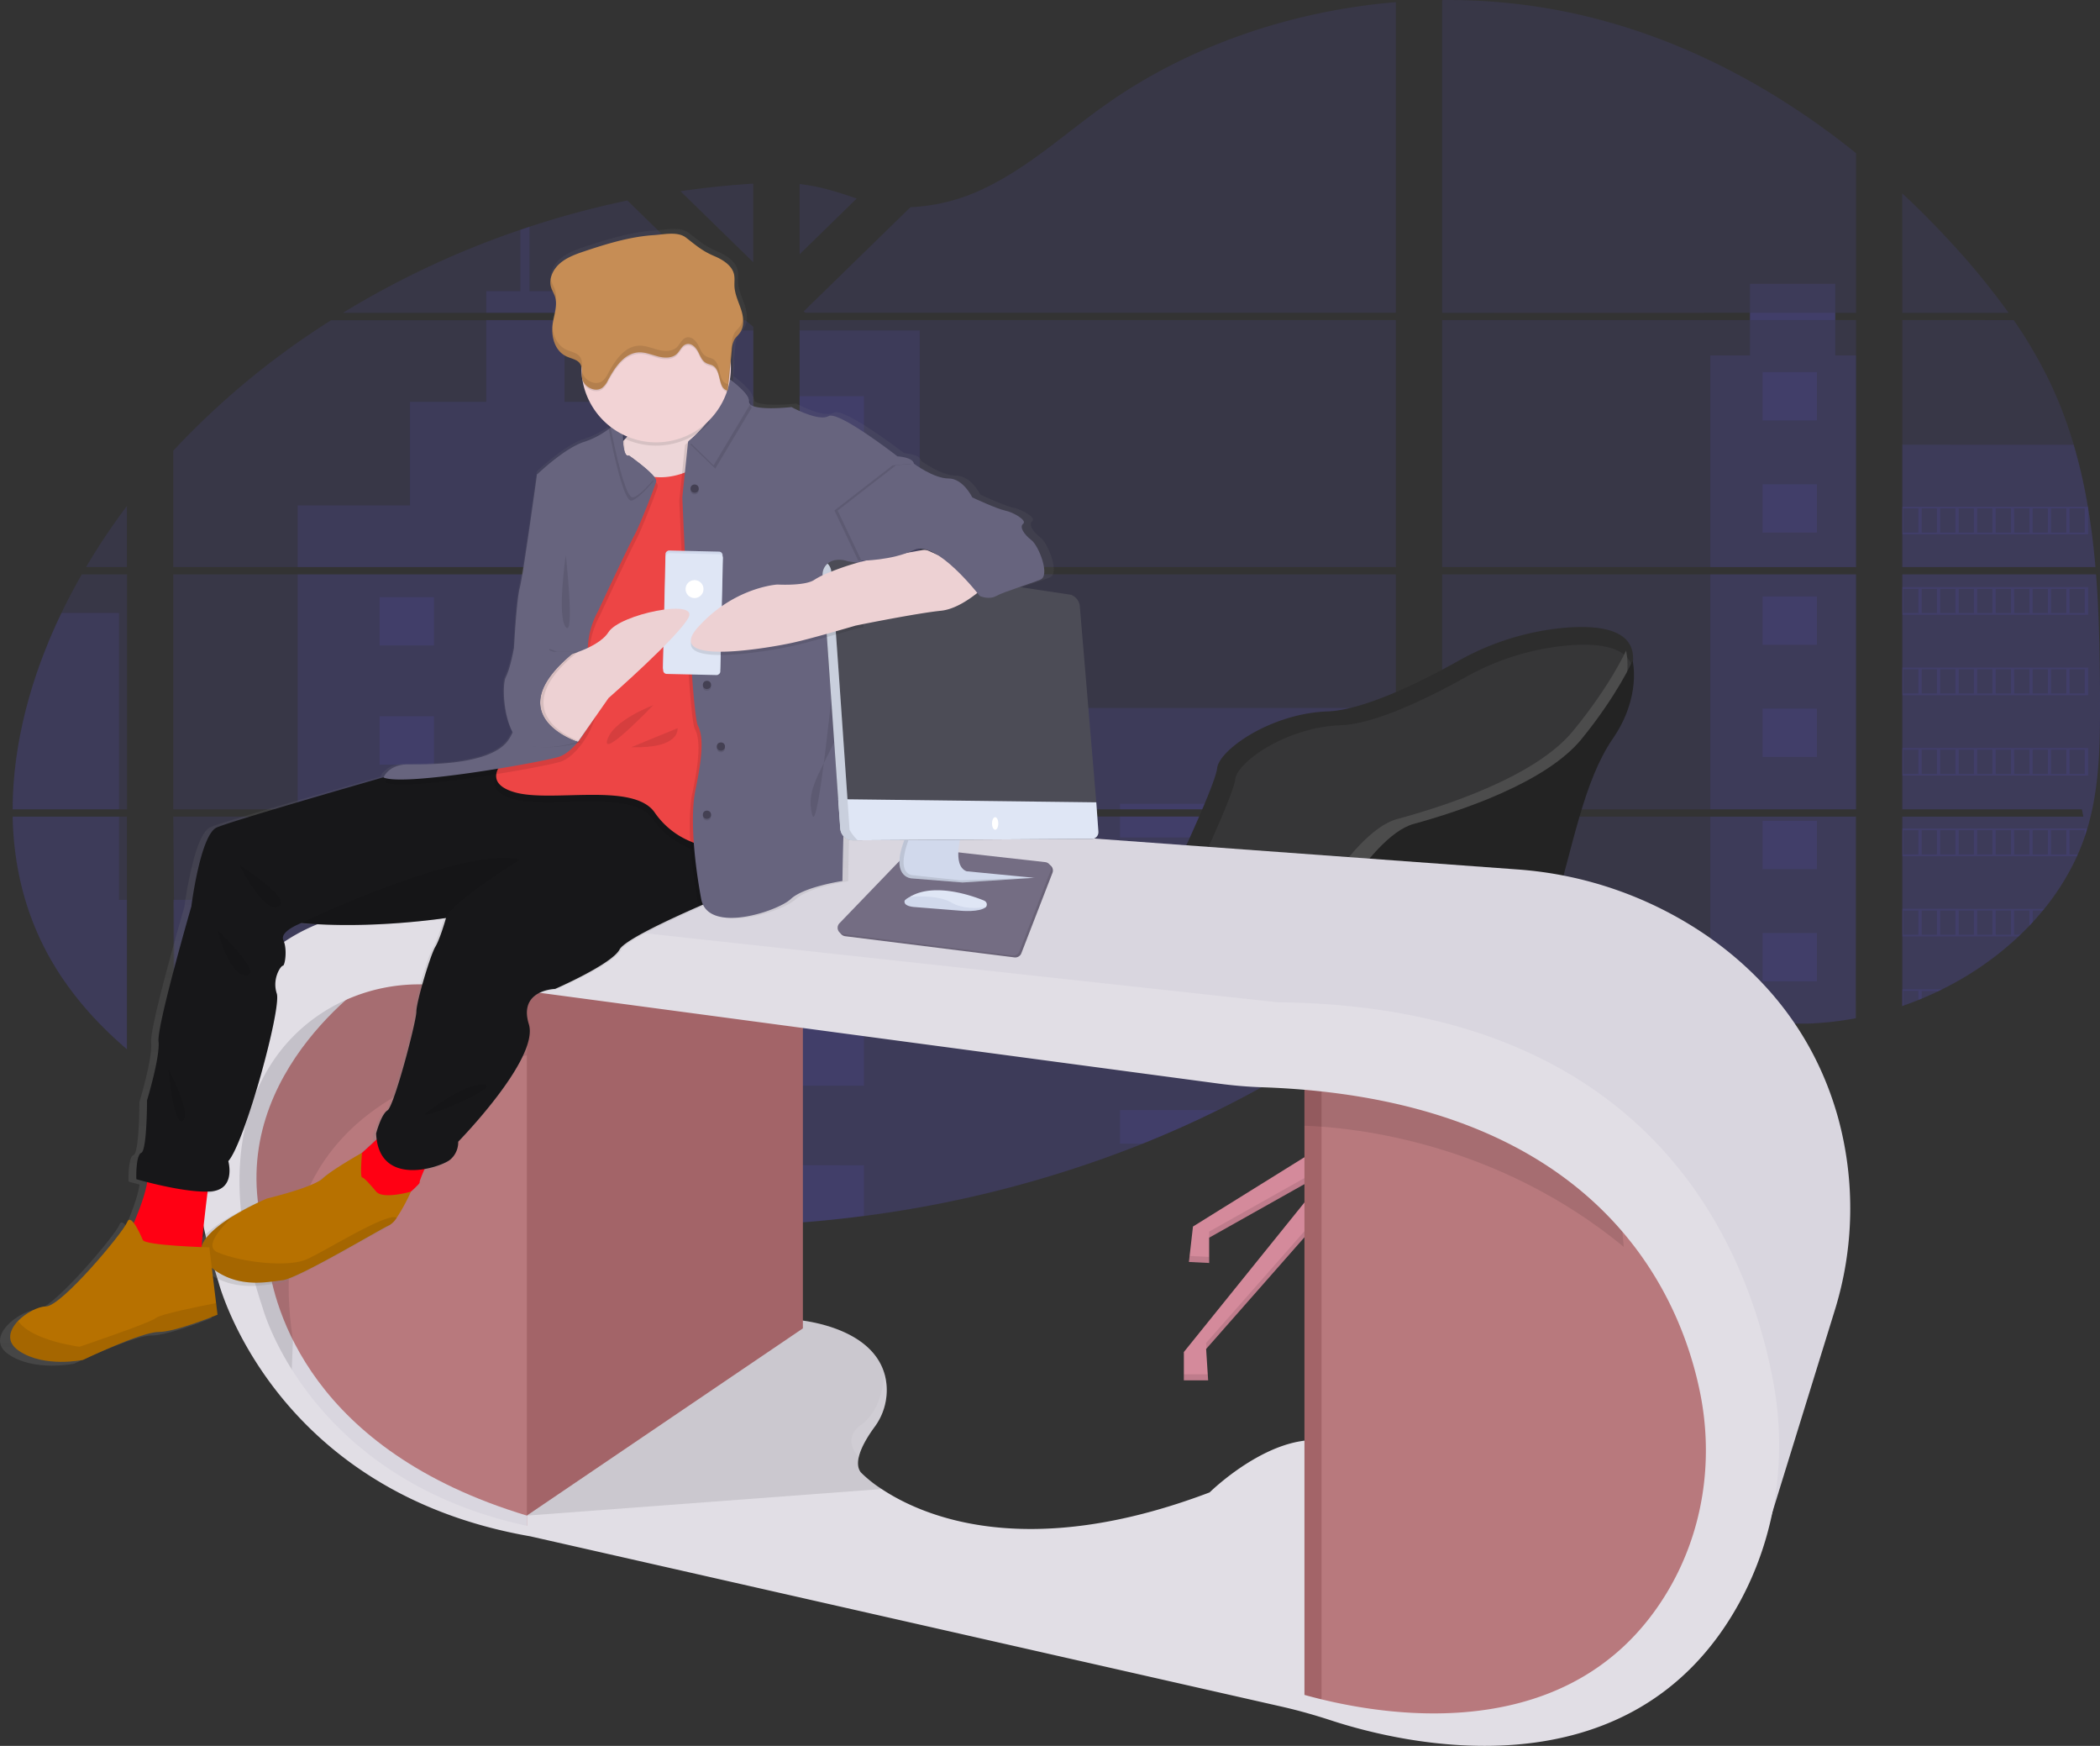 <svg id="bfc59778-adb9-4ded-81d5-12977ec092f3" xmlns="http://www.w3.org/2000/svg" xmlns:xlink="http://www.w3.org/1999/xlink" viewBox="0 0 996.46 828.2"><rect x="0" y="0" width="996.46" height="828.2" fill="#333333" stroke="none"/><defs><style>.cls-1{fill:#6c63ff;}.cls-1,.cls-13,.cls-5,.cls-6{opacity:0.1;}.cls-1,.cls-13,.cls-4,.cls-5{isolation:isolate;}.cls-2{fill:#d48a9b;}.cls-3{fill:#2d2d2d;}.cls-4{fill:#5a5a60;opacity:0.2;}.cls-7{fill:#4c4c4c;}.cls-8{fill:#232323;}.cls-9{fill:#e1dee5;}.cls-10{fill:#a36468;}.cls-11{fill:#d9d6df;}.cls-12{fill:#b8797d;}.cls-13,.cls-24{fill:#fff;}.cls-14{fill:url(#linear-gradient);}.cls-15{fill:#ff0013;}.cls-16{fill:#b77100;}.cls-17{fill:#171719;}.cls-18{fill:#edd6d8;}.cls-19{fill:#ed4545;}.cls-20{fill:#67647e;}.cls-21{fill:#444053;}.cls-22{fill:#d1d9ec;}.cls-23{fill:#dfe6f5;}.cls-25{fill:#edd1d3;}.cls-26{fill:none;}.cls-27{fill:#f2d3d5;}.cls-28{fill:#c68d55;}.cls-29{fill:#746d83;}.cls-30{fill:#4c4c56;}</style><linearGradient id="linear-gradient" x1="-1847.59" y1="146.29" x2="-1847.59" y2="685.53" gradientTransform="translate(-1597.59 794.09) rotate(180)" gradientUnits="userSpaceOnUse"><stop offset="0" stop-color="gray" stop-opacity="0.25"/><stop offset="0.54" stop-color="gray" stop-opacity="0.12"/><stop offset="1" stop-color="gray" stop-opacity="0.1"/></linearGradient></defs><path class="cls-1" d="M994.59,272.45H902.65V383.9h85.22c.22,1.15.43,2.3.68,3.44h-85.9V477.2l.43-.14q3.64-1.28,7.23-2.72l1.54-.63c2.45-1,4.86-2.08,7.23-3.23.85-.39,1.69-.8,2.52-1.22a149.73,149.73,0,0,0,36.17-25c.31-.27.6-.55.88-.82,1.47-1.42,2.91-2.85,4.31-4.32l1.54-1.64c1.65-1.79,3.24-3.64,4.79-5.51l.68-.82a116.29,116.29,0,0,0,15.58-25c.13-.27.24-.55.36-.82,1.25-2.82,2.38-5.68,3.36-8.59.42-1.23.82-2.46,1.17-3.69.12-.37.23-.73.33-1.09,5.1-17.85,5.69-36.4,5.69-54.85v-6.45c0-7.45-.11-15-.25-22.45,0-1.94-.09-3.87-.14-5.82q-.18-7.42-.54-14.84c-.06-1.38-.12-2.75-.21-4.11,0-.79-.08-1.58-.13-2.37C995,278.14,994.81,275.3,994.59,272.45Z" transform="translate(0 0.02)"/><path class="cls-1" d="M902.65,148.38h50.43a344.76,344.76,0,0,0-26.85-32.84c-7.5-8.18-15.37-16.16-23.61-23.84Z" transform="translate(0 0.02)"/><path class="cls-1" d="M902.65,151.82V269H994.3c0-.34-.06-.69-.09-1-.08-.92-.16-1.84-.25-2.77s-.21-2.16-.33-3.25-.24-2.35-.38-3.51-.26-2.35-.41-3.52-.29-2.34-.45-3.5-.31-2.34-.49-3.5c-.14-1-.27-1.92-.42-2.89-.21-1.36-.43-2.73-.66-4.08,0-.2-.06-.4-.11-.6A251.24,251.24,0,0,0,984,211a202.9,202.9,0,0,0-11.37-29.87,216.52,216.52,0,0,0-17.11-29.3Z" transform="translate(0 0.02)"/><path class="cls-1" d="M684.31,272.45V383.9H880.69V272.45Zm0,114.89v75.47c22.86-7.31,49-4.36,72.7,1.64,18.35,4.66,36.23,11,54.55,15.56a200,200,0,0,0,24.87,4.7l2.06.22c1,.1,2,.2,3,.28l3,.21h2.11l1.62.06h0c.77,0,1.55,0,2.33.06H857a17,17,0,0,0,1.75-.06c.94,0,1.88-.08,2.83-.15h0l1.75-.11,2.16-.17c1.53-.12,3-.28,4.55-.46.6-.07,1.21-.14,1.81-.23l.89-.11c1.51-.2,3-.44,4.51-.69,1.11-.17,2.22-.38,3.34-.58V387.34Zm146.06-239v3.44H684.31V269H880.69V151.82h-9.85v-3.44h9.85V72.64c-38.2-30.77-82.85-54.87-132.58-66A281.59,281.59,0,0,0,684.31,0V148.38Zm-449-.66.69.66H662.34V1c-49.9,4.15-98.56,20.91-137.79,48.68C505.7,63,488.77,78.83,467.62,89.06a89.1,89.1,0,0,1-35.6,9.2Zm-1.93-60.44v33.35l27.08-26.43c-10.07-3.48-18-5.86-27.12-6.88Zm-.9,419.56h.9v73.1q15.33-1.14,30.54-3.14A546.27,546.27,0,0,0,542.23,542.5h0q6.84-2.75,13.58-5.66,4.49-2,8.93-4,6.66-3.06,13.22-6.29a465.55,465.55,0,0,0,55.87-32.46c1.11-.75,2.23-1.51,3.33-2.28q3.32-2.3,6.59-4.64c1.09-.79,2.18-1.58,3.26-2.38l2.22-1.7c2.24-1.67,4.47-3.35,6.73-5h0c2.09-1.5,4.2-3,6.34-4.4v-86.4H437.15l.48-1.54c-.18.52-.34,1-.49,1.54H379.4V506.78Zm.9-355V269h282.9V151.82Zm0,120.63V383.9h282.9V272.45ZM322.88,90.67l34.56,33.73V87.09Q340.07,88.17,322.88,90.67ZM82.23,272.45V383.9H357.44V272.45ZM148.75,547.7a511.05,511.05,0,0,0,129.73,30.78h.19q12.58,1.34,25.25,2.06h.31c17.69,1,35.45,1.23,53.18.57V387.34H82.23l1,128.32M6,383.9H60.28V272.45H38.81c-2.23,3.92-4.39,7.86-6.44,11.86q-1.65,3.19-3.21,6.45C15,320.09,6.05,352.33,6,383.9Zm0,3.44c.44,22.64,5.54,44.86,16.73,65.39,9.3,17,22.22,32,37.51,45V387.34ZM40.78,269H60.24V240a309.76,309.76,0,0,0-19.42,29ZM162.71,148.38H351l.68-.66-1-1h0L297.7,95.09a431.31,431.31,0,0,0-46.47,12.45c-1.44.47-2.88,1-4.31,1.45A420.82,420.82,0,0,0,162.71,148.38ZM82.23,213.75V269H357.47V155l-3.86-3.14H157.17A377.5,377.5,0,0,0,82.23,213.75Z" transform="translate(0 0.02)"/><path class="cls-1" d="M902.65,210.93V269H994.3c0-.34-.06-.69-.09-1-.08-.92-.16-1.84-.25-2.77s-.21-2.16-.33-3.25-.24-2.35-.38-3.51-.26-2.35-.41-3.52-.29-2.34-.45-3.5-.31-2.34-.49-3.5c-.14-1-.27-1.92-.42-2.89-.21-1.36-.43-2.73-.66-4.08,0-.2-.06-.4-.11-.6A251.24,251.24,0,0,0,984,211Z" transform="translate(0 0.02)"/><path class="cls-1" d="M994.59,272.45H902.65V383.9h85.22c.22,1.15.43,2.3.68,3.44h-85.9V477.2l.43-.14q3.64-1.28,7.23-2.72l1.54-.63c2.45-1,4.86-2.08,7.23-3.23.85-.39,1.69-.8,2.52-1.22a149.73,149.73,0,0,0,36.17-25c.31-.27.6-.55.88-.82,1.47-1.42,2.91-2.85,4.31-4.32l1.54-1.64c1.65-1.79,3.24-3.64,4.79-5.51l.68-.82a116.29,116.29,0,0,0,15.58-25c.13-.27.24-.55.36-.82,1.25-2.82,2.38-5.68,3.36-8.59.42-1.23.82-2.46,1.17-3.69.12-.37.23-.73.33-1.09,5.1-17.85,5.69-36.4,5.69-54.85v-6.45c0-7.45-.11-15-.25-22.45,0-1.94-.09-3.87-.14-5.82q-.18-7.42-.54-14.84c-.06-1.38-.12-2.75-.21-4.11,0-.79-.08-1.58-.13-2.37C995,278.14,994.81,275.3,994.59,272.45Z" transform="translate(0 0.02)"/><polygon class="cls-1" points="811.56 168.62 811.56 269.03 880.69 269.03 880.69 168.62 870.84 168.62 870.84 134.62 830.37 134.62 830.37 168.62 811.56 168.62"/><rect class="cls-1" x="811.56" y="272.47" width="69.13" height="111.44"/><path class="cls-1" d="M880.69,387.34H811.57V480a199.82,199.82,0,0,0,24.86,4.7l2.06.22c1,.11,2,.2,3,.28l3,.21h.31a10.09,10.09,0,0,1,1.34.06h.46a14.89,14.89,0,0,1,1.63.06h0c.77,0,1.55,0,2.33.06H857l1.76-.06c.93,0,1.88-.08,2.82-.15h0l1.74-.11,2.17-.17c1.52-.13,3-.28,4.54-.46l1.81-.23.89-.11c1.51-.21,3-.43,4.51-.69,1.12-.17,2.22-.38,3.34-.58Z" transform="translate(0 0.02)"/><rect class="cls-1" x="379.4" y="156.76" width="57.01" height="112.26"/><polygon class="cls-1" points="379.4 272.47 379.4 383.92 662.34 383.92 662.34 335.85 511.63 335.85 511.63 364.21 436.4 364.21 436.4 272.47 379.4 272.47"/><path class="cls-1" d="M378.5,506.84h.9V580q15.33-1.16,30.54-3.14A547.48,547.48,0,0,0,542.23,542.5q18.24-7.32,35.73-15.94a465.62,465.62,0,0,0,55.87-32.47q6.69-4.54,13.17-9.29c3-2.21,6-4.46,9-6.65,2.09-1.5,4.2-3,6.34-4.41v-86.4H437.16c.16-.51.31-1,.47-1.53-.17.51-.34,1-.49,1.53H379.4V506.79Z" transform="translate(0 0.02)"/><path class="cls-1" d="M230.73,148.38h37.14V138.09H251.23V107.54c-1.44.47-2.88,1-4.31,1.45v29.1H230.73Z" transform="translate(0 0.02)"/><path class="cls-1" d="M141.23,269H357.44V156.74h-9.58v83h-43.8V190.62H267.87v-38.8H230.73v38.8H194.55v49.11H141.23Z" transform="translate(0 0.02)"/><path class="cls-1" d="M141.23,272.45V383.9H357.44V272.45Zm7.55,275.25a511.05,511.05,0,0,0,129.73,30.78h.19q12.58,1.34,25.25,2.06h.31c17.69,1,35.45,1.23,53.18.57V387.34H141.23v39.51h-59l.31,88.21" transform="translate(0 0.02)"/><path class="cls-1" d="M56.47,387.34H6c.44,22.64,5.55,44.86,16.73,65.39,9.3,17.06,22.23,32,37.51,45V426.85H56.47Z" transform="translate(0 0.02)"/><path class="cls-1" d="M6,383.9H56.47V290.76H29.16C15,320.09,6.05,352.33,6,383.9Z" transform="translate(0 0.02)"/><rect class="cls-1" x="379.4" y="187.97" width="30.54" height="35.2"/><rect class="cls-1" x="379.4" y="260.93" width="30.54" height="8.1"/><rect class="cls-1" x="379.4" y="272.47" width="30.54" height="23.65"/><rect class="cls-1" x="379.4" y="333.88" width="30.54" height="35.2"/><rect class="cls-1" x="379.4" y="406.84" width="30.54" height="35.2"/><path class="cls-1" d="M379.4,506.79h0V515h30.54v-35.2H379.4Z" transform="translate(0 0.02)"/><path class="cls-1" d="M379.4,552.72v27.19q15.33-1.15,30.54-3.14v-24Z" transform="translate(0 0.02)"/><rect class="cls-1" x="531.46" y="381.33" width="130.88" height="2.58"/><rect class="cls-1" x="531.46" y="387.36" width="130.88" height="9.91"/><rect class="cls-1" x="531.46" y="429.75" width="130.88" height="15.94"/><path class="cls-1" d="M531.46,478.15v15.94H633.84q6.67-4.53,13.17-9.3c3-2.2,6-4.45,9-6.63Z" transform="translate(0 0.02)"/><path class="cls-1" d="M531.46,526.56V542.5h10.77q18.22-7.31,35.72-15.94Z" transform="translate(0 0.02)"/><rect class="cls-1" x="278.5" y="283.28" width="25.76" height="22.91"/><rect class="cls-1" x="836.36" y="176.52" width="25.76" height="22.91"/><rect class="cls-1" x="836.36" y="229.74" width="25.76" height="22.91"/><rect class="cls-1" x="836.36" y="282.95" width="25.76" height="22.91"/><rect class="cls-1" x="836.36" y="336.17" width="25.76" height="22.91"/><rect class="cls-1" x="836.36" y="389.4" width="25.76" height="22.91"/><rect class="cls-1" x="836.36" y="442.61" width="25.76" height="22.91"/><rect class="cls-1" x="180.14" y="283.28" width="25.76" height="22.91"/><rect class="cls-1" x="278.5" y="339.78" width="25.76" height="22.91"/><rect class="cls-1" x="180.14" y="339.78" width="25.76" height="22.91"/><rect class="cls-1" x="278.5" y="396.29" width="25.76" height="22.91"/><rect class="cls-1" x="180.14" y="396.29" width="25.76" height="22.91"/><rect class="cls-1" x="278.5" y="452.8" width="25.76" height="22.91"/><rect class="cls-1" x="180.14" y="452.8" width="25.76" height="22.91"/><rect class="cls-1" x="278.5" y="509.32" width="25.76" height="22.91"/><rect class="cls-1" x="180.14" y="509.32" width="25.76" height="22.91"/><polygon class="cls-1" points="304.25 580.6 304.25 565.83 278.5 565.83 278.5 578.5 304.25 580.6"/><path class="cls-1" d="M902.65,240.35v13.11h88.17V240.35Zm79.39.83h7.19v11.46H982Zm-8.78,0h7.23v11.46h-7.26Zm-8.76,0h7.23v11.46H964.5Zm-8.78,0H963v11.46h-7.23Zm-8.77,0h7.28v11.46H947Zm-8.78,0h7.23v11.46h-7.23Zm-8.78,0h7.23v11.46h-7.23Zm-8.77,0h7.23v11.46h-7.23Zm-8.77,0h7.23v11.46h-7.23Zm-8.77,0h7.23v11.46h-7.23Z" transform="translate(0 0.02)"/><path class="cls-1" d="M902.65,278.51v13.11h88.17V278.51Zm79.39.83h7.19v11.45H982Zm-8.78,0h7.23v11.45h-7.26Zm-8.76,0h7.23v11.45H964.5Zm-8.78,0H963v11.45h-7.23Zm-8.77,0h7.28v11.45H947Zm-8.78,0h7.23v11.45h-7.23Zm-8.78,0h7.23v11.45h-7.23Zm-8.77,0h7.23v11.45h-7.23Zm-8.77,0h7.23v11.45h-7.23Zm-8.77,0h7.23v11.45h-7.23Z" transform="translate(0 0.02)"/><path class="cls-1" d="M902.65,316.66v13.1h88.17v-13.1Zm79.39.82h7.19v11.46H982Zm-8.78,0h7.23v11.46h-7.26Zm-8.76,0h7.23v11.46H964.5Zm-8.78,0H963v11.46h-7.23Zm-8.77,0h7.28v11.46H947Zm-8.78,0h7.23v11.46h-7.23Zm-8.78,0h7.23v11.46h-7.23Zm-8.77,0h7.23v11.46h-7.23Zm-8.77,0h7.23v11.46h-7.23Zm-8.77,0h7.23v11.46h-7.23Z" transform="translate(0 0.02)"/><path class="cls-1" d="M902.65,354.81v13.1h88.17v-13.1Zm79.39.82h7.19v11.46H982Zm-8.78,0h7.23v11.46h-7.26Zm-8.76,0h7.23v11.46H964.5Zm-8.78,0H963v11.46h-7.23Zm-8.77,0h7.28v11.46H947Zm-8.78,0h7.23v11.46h-7.23Zm-8.78,0h7.23v11.46h-7.23Zm-8.77,0h7.23v11.46h-7.23Zm-8.77,0h7.23v11.46h-7.23Zm-8.77,0h7.23v11.46h-7.23Z" transform="translate(0 0.02)"/><path class="cls-1" d="M902.65,393v13.13h82.9c.12-.27.24-.55.35-.82H982V393.79h7.19v2.85c.42-1.22.82-2.44,1.17-3.68Zm70.61.83h7.23v11.45h-7.26Zm-8.76,0h7.23v11.45H964.5Zm-8.78,0H963v11.45h-7.23Zm-8.77,0h7.28v11.45H947Zm-8.78,0h7.23v11.45h-7.23Zm-8.78,0h7.23v11.45h-7.23Zm-8.77,0h7.23v11.45h-7.23Zm-8.77,0h7.23v11.45h-7.23Zm-8.77,0h7.23v11.45h-7.23Z" transform="translate(0 0.02)"/><path class="cls-1" d="M902.65,431.09v13.1h55.11c.32-.27.6-.56.89-.82h-2.93V431.94H963v7.15l1.55-1.65v-5.5h4.79c.23-.28.45-.56.68-.82Zm44.3.82h7.28v11.46H947Zm-8.78,0h7.23v11.46h-7.23Zm-8.78,0h7.23v11.46h-7.23Zm-8.77,0h7.23v11.46h-7.23Zm-8.77,0h7.23v11.46h-7.23Zm-8.77,0h7.23v11.46h-7.23Z" transform="translate(0 0.02)"/><path class="cls-1" d="M902.65,469.27v7.93a3.12,3.12,0,0,0,.43-.15v-7h7.23v4.26l1.54-.63v-3.59h7.23v.4c.85-.39,1.69-.8,2.52-1.21Z" transform="translate(0 0.02)"/><path class="cls-1" d="M323.56,269h0ZM378.5,506.84h0Zm58.64-119.5h0l.48-1.54C437.45,386.32,437.29,386.83,437.14,387.34ZM323.56,269h0ZM830.37,148.38v3.44h40.47v-3.44ZM378.5,506.84h0Zm58.64-119.5h0l.48-1.54C437.45,386.32,437.29,386.83,437.14,387.34ZM323.56,269h0ZM378.5,506.84h0Zm58.64-119.5h0l.48-1.54C437.45,386.32,437.29,386.83,437.14,387.34Z" transform="translate(0 0.02)"/><polygon class="cls-2" points="668.32 535.27 651.04 534.32 649.87 484.69 649.6 472.87 667.83 469.51 667.95 484.75 668.32 535.27"/><polygon class="cls-2" points="654.87 526.63 566.07 581.84 564.15 598.64 573.75 599.12 573.75 587.12 631.83 554.48 561.75 641.36 561.75 654.8 573.27 654.8 572.31 639.92 653.43 547.76 663.51 548.72 748.96 645.68 750.88 662.01 762.4 662.49 760.48 645.68 692.8 561.2 737.92 592.4 738.88 605.84 748 606.32 747.04 590 661.11 523.75 654.87 526.63"/><path class="cls-3" d="M543.31,432.18a158.38,158.38,0,0,0,20.92-34.09c6.11-13.52,12.81-29.13,13.32-33.75,1-8.64,25.44-25.92,52.32-26.88,17.53-.63,44.84-14.31,61.74-23.76a125.63,125.63,0,0,1,51.8-16c19.77-1.49,38.36,2.39,29,25.33L646.71,475.25s-107.2,18.89-113.81-11.48a25.26,25.26,0,0,0-1.53-4.46C530.12,456.44,529.79,449,543.31,432.18Z" transform="translate(0 0.02)"/><path class="cls-4" d="M552.75,435.2a163.07,163.07,0,0,0,21.13-34.4c5.7-12.64,11.75-26.81,12.23-31.1.92-8.25,24.34-24.76,50.06-25.68,16.77-.6,42.9-13.66,59.06-22.69a120.44,120.44,0,0,1,49.58-15.24c18.91-1.42,36.7,2.29,27.78,24.2l-99.71,146s-123,17.45-129.51-11.42a29.58,29.58,0,0,0-1.53-4.48C540.7,457.53,540.54,450.52,552.75,435.2Z" transform="translate(0 0.02)"/><path class="cls-5" d="M668,484.73c-5.78,0-11.87,0-18.08-.06l-.27-11.82,18.23-3.35Z" transform="translate(0 0.02)"/><g class="cls-6"><polygon points="737.92 589.52 692.8 558.32 697.97 564.77 737.92 592.4 738.88 605.84 748 606.32 747.83 603.43 738.88 602.96 737.92 589.52"/><polygon points="573.75 584.24 573.75 587.12 627.58 556.87 631.83 551.6 573.75 584.24"/><polygon points="561.75 651.92 561.75 654.8 573.27 654.8 573.08 651.92 561.75 651.92"/><polygon points="573.75 596.24 564.47 595.78 564.15 598.64 573.75 599.12 573.75 596.24"/><polygon points="750.88 659.13 748.96 642.8 663.51 545.84 653.43 544.88 572.31 637.04 572.48 639.73 653.43 547.76 663.51 548.72 748.96 645.68 750.88 662.01 762.4 662.49 762.07 659.59 750.88 659.13"/></g><path class="cls-5" d="M657.75,390.15s22.48,16.44,12.64,16.63S657.75,390.15,657.75,390.15Z" transform="translate(0 0.02)"/><path class="cls-7" d="M560.35,480.72s37.2-2.88,51.12-29.76c0,0,28.32-56.17,51.37-62.41s65.76-20.16,83.52-41.76,25.21-38.16,25.21-38.16,4.58,17.48-9.85,38.09S742,399.07,732,432.72s-13.92,47-32.16,49c-13.75,1.45-86.45.72-121.21,0C567.22,481.41,560.35,480.72,560.35,480.72Z" transform="translate(0 0.02)"/><path class="cls-8" d="M572.79,480.09s35.56-2.79,48.86-28.82c0,0,27.08-54.38,49.1-60.42s62.86-19.53,79.84-40.44,24.09-37,24.09-37,4.35,17-9.41,37-18.81,50.66-28.45,83.2-13.3,45.55-30.74,47.41c-13.14,1.4-82.63.69-115.86,0C579.36,480.81,572.79,480.09,572.79,480.09Z" transform="translate(0 0.02)"/><path class="cls-5" d="M544,466.09s19.44,7.44,30.48,3.36,38.4-16.08,38.4-16.08S566.79,456.29,544,466.09Z" transform="translate(0 0.02)"/><path class="cls-9" d="M674,815.44s-55.88-3-69.5-11-32.9-8-33-8L349,747.94l-92.5-22L240,723.77l54.5-62.36,1.66-.72,80.34-34.75s36,2,43.11,25.46a28.14,28.14,0,0,1,1,5.06A29.33,29.33,0,0,1,414.9,677c-2.84,3.88-6.33,9.39-7.43,14.24-.62,2.74-.48,5.27,1,7.2a58.7,58.7,0,0,0,9.88,7.89c19.59,13,69.11,34.42,155.62,1.61,0,0,37-36.5,65-21S674,815.44,674,815.44Z" transform="translate(0 0.02)"/><path class="cls-5" d="M407.51,691.24c-.62,2.74-.48,5.27,1,7.2a58.7,58.7,0,0,0,9.88,7.89L250,718.94l46.16-58.25,80.34-34.75s36,2,43.11,25.46a28.14,28.14,0,0,1,1,5.06A29.33,29.33,0,0,1,414.9,677C412.1,680.88,408.61,686.39,407.51,691.24Z" transform="translate(0 0.02)"/><polygon class="cls-10" points="242.97 461.96 380.97 464.96 380.97 630.15 249.97 718.96 218.47 689.96 224.97 593.96 218.47 504.46 242.97 461.96"/><path class="cls-11" d="M164.47,434.94l161.12-49.65a24.42,24.42,0,0,1,9-1l384.9,28.09a181.86,181.86,0,0,1,91.66,32.33c24.91,17.57,49.58,44.54,61,85.38a163,163,0,0,1-1.65,91.83l-34,110s25.5-239-229-251Z" transform="translate(0 0.02)"/><path class="cls-12" d="M250,458.44V723.77s-44.15-6.21-52-14.83c-6.44-7.07-43.75-27-59.94-47.53-3.55-4.5-6.09-9-7.06-13.47-5.42-24.68-27.5-83-27.5-83l6-57,25-37,48.5-22h37.5Z" transform="translate(0 0.02)"/><path class="cls-11" d="M180,461.94s-71.76,45-56.06,117.41c1.28,5.9,2.39,11.83,3.12,17.83C129.9,620.6,147.12,687.9,250,718.94v7l-43.63-12.17-29.62-16.33-22.61-20.28-27.64-33.72-12.83-27.5-4.7-36.22-2.71-41.35,6.61-35.47,15.59-23.08,19-14.77Z" transform="translate(0 0.02)"/><path class="cls-5" d="M250,458.44v42.21c-31.3,3.4-128.21,23-111,135L138,661.37c-3.55-4.5-6.09-9-7.06-13.47-5.42-24.68-27.5-83-27.5-83l6-57,25-37,48.5-22h37.5Z" transform="translate(0 0.02)"/><path class="cls-13" d="M414.94,677c-2.84,3.88-6.33,9.39-7.43,14.24-4.36-5-5.3-10.75,1-15.3,7.89-5.74,10.52-15.7,11.11-24.54a28.14,28.14,0,0,1,1,5.06A29.33,29.33,0,0,1,414.94,677Z" transform="translate(0 0.02)"/><path class="cls-12" d="M819,703.94l-19,64.5-43,42-54,11-84-15V507.94s14.5-9.5,16-9.5,42,6.5,42,6.5l91.7,65.77,3.8,2.73,41,61Z" transform="translate(0 0.02)"/><polygon class="cls-10" points="618.97 495.46 618.97 806.46 627.07 807.91 627.07 495.46 618.97 495.46"/><path class="cls-5" d="M770.47,591.44c-60-49.3-126.7-56.55-151.5-57.45V508s14.5-9.5,16-9.5,42,6.5,42,6.5l91.7,65.77Z" transform="translate(0 0.02)"/><path class="cls-9" d="M606.3,475.44l-375.83-41-42.24-2.24A86.81,86.81,0,0,0,118,461.55c-22,25.3-38.63,69.93-14.34,146.56,0,0,25.33,99.33,148,120.67l356.44,80.77c7.9,1.79,15.7,4,23.4,6.51,32.36,10.63,142,38.17,193.65-55.45,17.7-32.1,23-69.53,16.18-105.56C828.92,589.15,782,477.32,606.3,475.44ZM790.43,756.33c-48.2,78.52-147.52,55.15-177.38,45.93-7.31-2.26-14.71-4.23-22.2-5.83L261.59,726C148.15,707.36,124.72,620.63,124.72,620.63c-19.15-57-10.78-93.78,4.7-117.06,16.21-24.37,44.43-38,73.67-36.52l38.92,2L578.17,514c6.8.91,13.65,1.51,20.51,1.74,149.49,5.07,196,87.27,207.82,143.92C813.44,692.73,808.16,727.47,790.43,756.33Z" transform="translate(0 0.02)"/><path class="cls-14" d="M4.23,642.55c12.31,8.24,31,4.32,31,4.32s28.19-13.35,36.52-13.35,28.59-8.25,28.59-8.25l-.69-5.56L97.59,603c12.83,10,27.09,6.55,34.11,5.82,7.54-.78,47.83-24.73,51.71-26.31,1.05-.42,2.28-1.79,3.53-3.56h0a89.6,89.6,0,0,0,6.82-12.46h0c2.52-2.22,4.36-4,4.23-4.39s1-3.31,2.47-6.6c5.72-1,10.65-3.12,12.22-4.4a10.64,10.64,0,0,0,4-8.64s39.31-39.65,34.14-56.14,12.71-16.89,12.71-16.89,27.39-11.78,31.2-18.84c2.35-4.35,22.9-13.9,38.36-20.6l1.9-.82c6,13.15,36.48,3,42.48-2.53,6.35-5.89,25-8.64,25-8.64s.8-77,6.75-86.78c2.83-4.65,3.51-19.85,3.44-34.53v-1.56c8.34-1.63,28.18-5.4,37.39-6.31,5.84-.58,11.93-4.22,16.6-7.76l.55.69a11.41,11.41,0,0,0,5.07.83,7.8,7.8,0,0,0,4.45-.83c3.58-2,16.68-5.89,21.44-7.85s-.79-16.1-4.36-18.85-6-6.28-4-7.85-4.76-5.5-8.73-6.29-15.88-6.28-15.88-6.28-4.37-9-11.51-9S437,218.52,437,218.52c-.39-3.14-7.94-3.53-7.94-3.53s-28.58-22-33.35-19.24-17.86-4.32-17.86-4.32-16.07,1.8-19.85-1.16h0a4.46,4.46,0,0,0-1-2.66c-.85-2.66-5-6.3-9-9.33a34.91,34.91,0,0,0,.46-5.68,22.2,22.2,0,0,0-.09-2.45v-.41l.57-5.53a11.4,11.4,0,0,1,1.38-5.2c.67-1,1.66-1.85,2.41-2.84a7.06,7.06,0,0,0,.48-.73l.12-.21a6.54,6.54,0,0,0,.3-.59l.09-.2a9.86,9.86,0,0,0,.51-1.68v-.13c0-.26.09-.52.12-.79v-.11a16.79,16.79,0,0,0-.9-6.74c-1.19-3.71-3.05-7.29-3.25-11.16-.1-1.92.22-3.88-.2-5.76-1-4.29-5.37-7-9.62-8.8-5.87-2.46-8.83-5.15-13.54-8.81-4-3.1-10.62-1.54-15.66-1.22-11.52.74-22.89,4.21-33.73,7.79-4.21,1.4-8.5,3-11.78,5.85a13,13,0,0,0-4.31,7.28h0a9.57,9.57,0,0,0-.13,2v.17a2.17,2.17,0,0,0,.09.76,1,1,0,0,0,0,.25,5.38,5.38,0,0,0,.22.9h0c.46,1.45,1.31,2.76,1.8,4.2a8.68,8.68,0,0,1,.27,1v.1a9.11,9.11,0,0,1,.16,1h0c.44,3.57-.88,7.3-1.46,10.94-.08.51-.14,1-.18,1.56h0a18.64,18.64,0,0,0,.55,6.27v.07c.06.25.15.5.23.74a3,3,0,0,0,.1.32c.07.21.16.42.24.62l.17.42c.08.18.17.36.26.54s.15.3.23.44.17.32.27.48.19.31.29.46.19.29.3.43l.35.46.31.38.42.44.33.33.49.42c.12.09.22.19.34.27s.41.29.62.42l.29.2c.32.19.66.36,1,.52,2.28,1,5.16,1.41,6.53,3.42a4.25,4.25,0,0,1,.67,1.56V173a32.59,32.59,0,0,0,.2,3.44,12.9,12.9,0,0,0,.11,1.86,5.33,5.33,0,0,0,.38,1.35,35.68,35.68,0,0,0,12,20.22c.12.61.26,1.32.41,2.12a39.72,39.72,0,0,1-11.55,6c-9.53,2.79-23,15.66-23,15.66s-6.7,48.29-8.31,54.18-2.8,28.67-2.8,28.67-1.59,9.42-4,14.13c-1.69,3.32-1.38,17.59,3.32,26.26a22.37,22.37,0,0,1-2.92,4.76c-9.53,11-38.12,10.6-47.65,10.6-8.77,0-11.48,5.32-11.85,6.16-17.45,5-73.95,21.08-80.65,24-7.94,3.47-12.31,37.76-12.31,37.76s-16.59,56.92-15.8,64.38-5.56,28.24-5.56,28.24,0,23.49-2.69,25.08l-.08,0C60.59,549.1,61,560.49,61,560.49s2.05.59,5.24,1.4c-.85,5.75-4,13.8-6.43,19.52-1.24-1.57-2.45-2.22-3.17-.4-2,5-31.76,40.34-39.31,40.34-3.59,0-9.53,2.94-13.44,6.91C-.41,632.63-2.23,638.24,4.23,642.55ZM140.78,438c33.75,3.14,69.88-2.39,69.88-2.39s-2.78,9.85-5.16,13.78-9.14,26.31-9.14,31-10.72,45.15-13.89,47.11c-1.33.83-2.52,2.89-3.46,5a46.84,46.84,0,0,0-2.1,6q.08,1.53.27,2.91c-2.37,2.17-4.88,4.45-7.11,6.47h0s-14.2,7.9-19,12.22-27,9.62-27,9.62a139.06,139.06,0,0,0-16,8.15c-6.89,4.15-13.78,9.43-15.58,14.64.78-8.78,2.05-19.35,2.9-26.07l1.26,0c11.13-.69,9.47-11.31,8.88-13.94-.08-.38-.14-.59-.14-.59,7.94-8.64,25.8-73,23.42-80.1s2-13.35,2.93-13.35,2.23-7.85.25-12.17S140.78,438,140.78,438Zm272.9-173.22-2.11.52v-.45S412.34,264.83,413.68,264.76ZM298.32,205.51c-.32.4-.64.78-1,1.15l-.41.42V204.9C297.39,205.09,297.85,205.32,298.32,205.51Zm-39.77,76.18.14,2.21s-.21,1.35-.61,3.66ZM441,259.75l-6.93,1.19c1-.37,1.95-.77,2.89-1.22a6.54,6.54,0,0,1,2.21-.6,12.62,12.62,0,0,1,2.58.55A4.78,4.78,0,0,0,441,259.75Z" transform="translate(0 0.02)"/><path class="cls-15" d="M206.71,543.23s-8,16.51-7.59,17.68S182,576.09,182,576.09l-19.09-13.63,2-9.36s21.43-19.31,23-21.54S206.71,543.23,206.71,543.23Z" transform="translate(0 0.02)"/><path class="cls-16" d="M97.81,599.09c13.25,12.86,28.83,9,36.24,8.19s46.94-24.55,50.74-26.11a10.35,10.35,0,0,0,3.47-3.54h0A89.44,89.44,0,0,0,195,565.26c-.26.07-13.22,3.78-16.49,0,0,0-5.46-6.69-6.63-6.69s-.09-11.74-.09-11.74S157.8,554.67,153.13,559s-26.5,9.54-26.5,9.54A133.48,133.48,0,0,0,111,576.59C100.63,582.89,90.23,591.78,97.81,599.09Z" transform="translate(0 0.02)"/><path class="cls-5" d="M97.81,599.09c13.25,12.86,28.83,9,36.24,8.19s46.94-24.55,50.74-26.11a10.35,10.35,0,0,0,3.47-3.54c-4.61-2.75-34.73,16.4-43.16,19.91s-29.76,1.55-41.87-3.51c-6-2.53.08-10.3,7.7-17.44C100.63,582.89,90.23,591.78,97.81,599.09Z" transform="translate(0 0.02)"/><path class="cls-15" d="M99.37,558.57s-5.55,41.69-4.14,47.15S60.4,587,60.4,587s12.68-26.13,9-32.13S99.37,558.57,99.37,558.57Z" transform="translate(0 0.02)"/><path class="cls-17" d="M64.69,559.35s22.6,6.62,35.06,5.84c10.92-.68,9.29-11.22,8.72-13.83-.08-.37-.14-.58-.14-.58,7.79-8.58,25.33-72.48,23-79.49s1.9-13.2,2.9-13.2,2.19-7.8.24-12.08,8.58-8.18,8.58-8.18c33.12,3.11,68.58-2.38,68.58-2.38s-2.73,9.78-5.07,13.68-9,26.1-9,30.78S187,524.72,183.92,526.67c-1.3.82-2.47,2.86-3.39,5a47.19,47.19,0,0,0-2.06,6c1.17,26.11,30.78,16,35.07,12.47a11.6,11.6,0,0,0,1.66-1.7,10.93,10.93,0,0,0,2.23-6.88s38.58-39.35,33.51-55.72,12.47-16.75,12.47-16.75S290.3,457.4,294,450.38c2.31-4.31,22.47-13.78,37.65-20.44,9.51-4.17,17.06-7.22,17.06-7.22l-6.32-22.66-5-17.87-9.38-3.52-30-11.28-53.82-7.55-4.93.64L187,367.25s-76.34,21.84-84.14,25.26S90.79,430,90.79,430s-16.36,56.5-15.56,63.94-5.46,28-5.46,28,0,23.31-2.65,24.89a.11.11,0,0,1-.08,0C64.3,548.09,64.69,559.35,64.69,559.35Z" transform="translate(0 0.02)"/><path class="cls-5" d="M143,437.78c33.12,3.11,68.58-2.38,68.58-2.38,2.34-7.37,35.09-27.63,35.09-27.63C219.81,401.15,143,437.78,143,437.78Z" transform="translate(0 0.02)"/><path class="cls-16" d="M9,640.79c12.08,8.18,30.4,4.28,30.4,4.28S67,631.83,75.21,631.83s28-8.19,28-8.19l-.67-5.51-3.22-26.44s-30.35-.78-31.57-3.51c0,0-5.45-13.42-7.4-8.46s-31.17,40-38.58,40c-3.53,0-9.36,2.92-13.19,6.86C4.43,631,2.64,636.51,9,640.79Z" transform="translate(0 0.02)"/><path class="cls-5" d="M113.78,410.5s25.33,16,18.32,19.48S113.78,410.5,113.78,410.5Z" transform="translate(0 0.02)"/><path class="cls-5" d="M103.23,441.28s21.82,20.72,13.64,21.27S103.23,441.28,103.23,441.28Z" transform="translate(0 0.02)"/><path class="cls-5" d="M79.88,507.09S91,527.92,86.79,531.53,79.88,507.09,79.88,507.09Z" transform="translate(0 0.02)"/><path class="cls-5" d="M201.85,528.18c-3.9,3.89,37-12.86,27.66-13.64S201.85,528.18,201.85,528.18Z" transform="translate(0 0.02)"/><path class="cls-18" d="M283.67,235.93l1.31-.19c4.84-.74,22.41-3.5,38.17-6.92,3.84-.84,7.56-1.71,11-2.61,12.07-3.16,20.17-6.57,15-9.37-6.84-3.71-10.44-10.45-12.34-16.25-.18-.57-.35-1.12-.51-1.67a43,43,0,0,1-1.57-9s-44-15.59-35.46,0c4.21,7.65,1.38,13.89-2.59,18.26a34.28,34.28,0,0,1-9.49,7.07Z" transform="translate(0 0.02)"/><path class="cls-5" d="M330.82,223.85s-15.75,11.3-31.84,2-37.13,82.61-37.13,82.61L240,362.18s-14.13,11.69,3.46,16.76,56.61-5.07,66.52,9.74,28.67,17.14,30.59,17.14,9.34-55.73,9.34-55.73l1.93-80.66Z" transform="translate(0 0.02)"/><path class="cls-19" d="M244.23,375.82c17.59,5.06,56.62-5.07,66.53,9.74a38.16,38.16,0,0,0,16.79,13.53,44,44,0,0,0,13.83,3.66c.25,0,.62-1,1.05-2.79,2.74-11.28,8.29-52.94,8.29-52.94l1.92-80.66-18.51-40.15-2.53-5.48a33.54,33.54,0,0,1-8,3.91c-6.09,2.06-14.9,3.22-23.82-2-4.72-2.74-9.87,3.24-14.78,13.06-11.84,23.64-22.35,69.55-22.35,69.55l-21.84,53.84a19.85,19.85,0,0,0-1.48,1.42C236.23,363.75,230.42,371.84,244.23,375.82Z" transform="translate(0 0.02)"/><path class="cls-5" d="M328.07,378.53a102,102,0,0,0-.52,20.52,239.65,239.65,0,0,0,3.66,29,11,11,0,0,0,.48,1.77c9.51-4.17,17.06-7.22,17.06-7.22l-6.32-22.66c2.74-11.28,8.29-52.94,8.29-52.94l1.92-80.66-18.51-40.13c12.07-3.16,20.17-6.57,15-9.37-7.5-4.07-11.11-11.79-12.85-17.92a65.06,65.06,0,0,1-11,11.92l-.24.2-1.4,13.6-.43,4.18-.9,8.67s4.29,102.48,7.4,108.33,1.56,17.14-1.16,30.39C328.33,377,328.23,377.73,328.07,378.53Z" transform="translate(0 0.02)"/><path class="cls-20" d="M330,374.65c-2.72,13.25-.39,35.07,2.73,51.82s36.24,5.85,42.48,0,24.54-8.57,24.54-8.57.78-76.37,6.63-86.11c2.77-4.62,3.44-19.7,3.37-34.27-.05-13.08-.7-25.75-.94-30-.06-1-.09-1.55-.09-1.55s25.32-42.86,24.93-46-7.79-3.5-7.79-3.5-28-21.82-32.73-19.1-17.54-4.28-17.54-4.28-16.29,1.85-19.66-1.3a1.7,1.7,0,0,1-.6-1.43c.38-5-16.6-15.64-17.13-16,14.32,12.88-8.83,32.73-11.46,34.91l-.24.2-2.73,26.45s4.29,102.48,7.4,108.33S332.77,361.4,330,374.65Z" transform="translate(0 0.02)"/><circle class="cls-21" cx="331.55" cy="263.35" r="1.95"/><path class="cls-5" d="M327.56,210.84l11.84,11.45,17.35-29a1.7,1.7,0,0,1-.6-1.43c.38-5-16.61-15.64-17.13-16C353.34,188.81,330.23,208.66,327.56,210.84Z" transform="translate(0 0.02)"/><circle class="cls-5" cx="335.45" cy="325.69" r="1.95"/><circle class="cls-21" cx="335.45" cy="324.91" r="1.95"/><path class="cls-20" d="M326.78,209.28l11.84,11.45,17.35-29a1.7,1.7,0,0,1-.6-1.43c.38-5-16.6-15.64-17.13-16C352.56,187.25,329.41,207.09,326.78,209.28Z" transform="translate(0 0.02)"/><rect class="cls-22" x="300.06" y="276.46" width="57.3" height="27.12" rx="1.7" transform="translate(31.25 612.05) rotate(-88.69)"/><rect class="cls-23" x="300.2" y="277.73" width="57.3" height="27.12" rx="1.7" transform="translate(30.12 613.42) rotate(-88.69)"/><circle class="cls-24" cx="329.56" cy="279.45" r="4.26"/><path class="cls-5" d="M182.75,371.14c9.74,4.29,73.65-7,83-9.74s23-23.77,16.37-39,2.33-30,2.33-30,14-30,17.15-35.85,9.62-22.86,10.52-25.71a2.36,2.36,0,0,0-.55-1.79c-2.54-3.83-12.34-10.65-12.34-10.65-2.75,1-3.09-6.89-3-12.68.06-3.24.25-5.82.25-5.82s-1.29,1.31-3.4,3.1c-.77.65-1.65,1.37-2.63,2.11a40.29,40.29,0,0,1-12.22,6.71c-9.35,2.77-22.6,15.54-22.6,15.54l3.9,59.84s-9,56.28-18.32,67.19-37.41,10.52-46.76,10.52S182.75,371.14,182.75,371.14Z" transform="translate(0 0.02)"/><path class="cls-20" d="M182,368.81c9.74,4.28,73.65-7,83-9.75s23-23.77,16.37-39,2.33-30,2.33-30,14-30,17.15-35.85,9.62-22.86,10.52-25.71a2.36,2.36,0,0,0-.55-1.79c-2.56-3.82-12.31-10.62-12.31-10.62-2.75,1-3.09-6.88-3-12.67.06-3.25.25-5.83.25-5.83s-1.29,1.31-3.4,3.11c-.77.64-1.65,1.36-2.63,2.1a40.59,40.59,0,0,1-12.28,6.71c-9.35,2.77-22.6,15.54-22.6,15.54l3.9,59.84s-9,56.28-18.32,67.19S203,362.6,193.64,362.6,182,368.81,182,368.81Z" transform="translate(0 0.02)"/><path class="cls-5" d="M288,199.09s.37,2,1,5.21c2.1,10.7,7.1,34.06,10.71,33.16,2.59-.65,7-5.23,10.36-9.19-2.53-3.86-12.31-10.68-12.31-10.68-2.75,1-3.09-6.88-3-12.67l-3.15-2.72Z" transform="translate(0 0.02)"/><path class="cls-20" d="M288.74,197.56s.37,2.05,1,5.21c2.1,10.7,7.1,34.06,10.71,33.16,2.59-.65,7-5.23,10.36-9.19-2.58-3.85-12.33-10.65-12.33-10.65-2.75,1-3.09-6.88-3-12.67l-3.15-2.72Z" transform="translate(0 0.02)"/><path class="cls-25" d="M263.8,312.3s19.49-3.89,24.94-12.46,42.57-16,38-7-38,38.29-38,38.29L274.23,351.9,254.85,347l-8.17-15.89Z" transform="translate(0 0.02)"/><path class="cls-5" d="M309.9,334.54s-18.87,7-21.71,16.36S309.9,334.54,309.9,334.54Z" transform="translate(0 0.02)"/><path class="cls-5" d="M321.47,345.43s1.72,9.73-21.93,9Z" transform="translate(0 0.02)"/><path class="cls-5" d="M423.56,220.73l8.58-.78s9.35,7,16.36,7,11.3,9,11.3,9,11.69,5.46,15.59,6.24,10.52,4.67,8.57,6.23.39,5.07,3.9,7.79,9,16.76,4.28,18.71-17.53,5.84-21,7.79-7.79,0-7.79,0-20.64-26.89-31.17-21.82-24.95,5-24.95,5l-11.3-23.76Z" transform="translate(0 0.02)"/><path class="cls-20" d="M244.23,349c1.84,2.74,4.22,4.66,7.27,5.05a55,55,0,0,0,22.69-2.1s-39.25-12.47-1.46-42.79h-10.1l-3.4-1.28,1.54-8.07L263,227,254.81,225s-6.59,47.93-8.16,53.77-2.75,28.45-2.75,28.45-1.56,9.35-3.9,14C238.23,324.78,238.72,340.63,244.23,349Z" transform="translate(0 0.02)"/><path class="cls-5" d="M245.82,349c1.83,2.74,4.22,4.66,7.27,5.05a55,55,0,0,0,22.69-2.1s-39.25-12.47-1.46-42.81H264.23l-3.37-1.28C255.23,317.66,246.53,335.15,245.82,349Z" transform="translate(0 0.02)"/><path class="cls-26" d="M244.23,349c1.84,2.74,4.22,4.66,7.27,5.05a55,55,0,0,0,22.69-2.1s-39.25-12.47-1.46-42.79h-10.1l-3.4-1.28C253.71,317.66,245,335.15,244.23,349Z" transform="translate(0 0.02)"/><path class="cls-20" d="M244.23,349c1.84,2.74,4.22,4.66,7.27,5.05a55,55,0,0,0,22.69-2.1s-39.25-12.47-1.46-42.79h-10.1l-3.4-1.28C253.71,317.66,245,335.15,244.23,349Z" transform="translate(0 0.02)"/><path class="cls-5" d="M296.67,208.21a35.47,35.47,0,0,0,40.13-7.62c-.18-.57-.35-1.12-.51-1.67a43,43,0,0,1-1.57-9s-44-15.59-35.46,0C303.47,197.6,300.64,203.84,296.67,208.21Z" transform="translate(0 0.02)"/><path class="cls-27" d="M275.88,174.36v.35a32,32,0,0,0,.2,3.41c.12,1.12.28,2.14.48,3.19a35.47,35.47,0,0,0,68.32,4.58c.24-.69.45-1.38.64-2.08a34.73,34.73,0,0,0,1.28-9.45,21.84,21.84,0,0,0-.09-2.43,35.46,35.46,0,0,0-70.83,2.43Z" transform="translate(0 0.02)"/><path class="cls-5" d="M275.88,174.71a15.59,15.59,0,0,1,.2,3.41,12.67,12.67,0,0,0,.1,1.85,5.25,5.25,0,0,0,.38,1.34c1.43,3.36,6.11,5.54,9.2,3.37a9.83,9.83,0,0,0,2.76-3.62c3.28-6.09,7.83-13.09,15-13.21,3.06-.06,5.93,1.23,8.89,2s6.46.84,8.66-1.17c1.7-1.55,2.5-4.19,4.77-4.73s4.37,1.54,5.41,3.58,1.87,4.44,4,5.5c.94.46,2,.6,3,1.1,4.24,2.32,2.29,10.45,6.69,11.77a3.2,3.2,0,0,0,.42.1c.07-.72.15-1.46.22-2.18q.6-5.94,1.19-11.88a35.46,35.46,0,0,0-70.83,2.43Z" transform="translate(0 0.02)"/><path class="cls-28" d="M338.87,121.43c4.17,1.77,8.51,4.49,9.44,8.74.41,1.87.1,3.81.2,5.71.2,3.84,2,7.4,3.19,11.08s1.59,8-.75,11.1c-.73,1-1.7,1.79-2.36,2.81a11.49,11.49,0,0,0-1.36,5.22l-1.93,19.18c-4.94-.93-2.74-9.5-7.12-11.88-.91-.5-2-.64-2.95-1.11-2.11-1-2.93-3.45-4-5.49s-3.1-4.13-5.41-3.58-3.07,3.19-4.76,4.73c-2.21,2-5.72,1.92-8.67,1.17s-5.83-2-8.88-2c-7.18.12-11.74,7.12-15,13.21a10,10,0,0,1-2.77,3.63c-3.48,2.44-9-.64-9.57-4.72-.34-2.29.38-4.84-.94-6.78s-4.18-2.35-6.41-3.39c-5.7-2.62-7.46-9.73-6.52-15.69.69-4.3,2.4-8.72,1-12.86-.49-1.43-1.32-2.73-1.77-4.16-1.25-4,.79-8.44,4-11.29s7.42-4.42,11.56-5.8c10.63-3.57,21.79-7,33.1-7.74,4.95-.32,11.44-1.87,15.37,1.22C330.23,116.32,333.11,119,338.87,121.43Z" transform="translate(0 0.02)"/><circle class="cls-5" cx="329.6" cy="232.56" r="1.95"/><circle class="cls-21" cx="329.6" cy="231.78" r="1.95"/><circle class="cls-5" cx="342.07" cy="354.92" r="1.95"/><circle class="cls-21" cx="342.07" cy="354.14" r="1.95"/><circle class="cls-5" cx="335.45" cy="387.26" r="1.95"/><circle class="cls-21" cx="335.45" cy="386.48" r="1.95"/><path class="cls-5" d="M268.48,263.33s-4.29,29.1,0,34.17S268.48,263.33,268.48,263.33Z" transform="translate(0 0.02)"/><path class="cls-5" d="M395.9,317.37s8.18,17.63,0,34.53-13.25,23.77-10.52,34.56S395.9,317.37,395.9,317.37Z" transform="translate(0 0.02)"/><path class="cls-5" d="M9,640.79c12.08,8.18,30.4,4.28,30.4,4.28S67,631.83,75.21,631.83s28-8.19,28-8.19l-.67-5.51c-8.07,1.55-26.43,5.26-28.55,7.07-2.73,2.34-36.24,13.64-36.24,13.64S15,636,8.6,626.61C4.43,631,2.64,636.51,9,640.79Z" transform="translate(0 0.02)"/><g class="cls-6"><path d="M348.51,132.76V133A.6.6,0,0,0,348.51,132.76Z" transform="translate(0 0.02)"/><path d="M268.83,165.91c2.23,1,5,1.4,6.41,3.38s.6,4.49.94,6.78c.59,4.08,6.09,7.17,9.57,4.72a10,10,0,0,0,2.77-3.63c3.27-6.09,7.83-13.09,15-13.21,3.06,0,5.93,1.24,8.89,2s6.46.84,8.67-1.17c1.69-1.54,2.49-4.19,4.76-4.73s4.36,1.54,5.41,3.58,1.87,4.44,4,5.5c.94.46,2,.6,2.95,1.1,4.38,2.39,2.18,11,7.12,11.88q1-9.6,1.93-19.18a11.5,11.5,0,0,1,1.36-5.16c.66-1,1.63-1.84,2.36-2.82a8.57,8.57,0,0,0,1.6-4.12,10,10,0,0,1-1.6,7.24c-.73,1-1.7,1.79-2.36,2.81a11.44,11.44,0,0,0-1.38,5.21q-1,9.58-1.93,19.18c-4.94-.93-2.74-9.5-7.12-11.88-.91-.5-2-.64-2.95-1.11-2.11-1-2.93-3.45-4-5.49s-3.1-4.13-5.41-3.58-3.07,3.19-4.76,4.73c-2.21,2-5.72,1.92-8.67,1.17s-5.83-2-8.89-2c-7.17.12-11.73,7.12-15,13.21a10,10,0,0,1-2.77,3.63c-3.48,2.44-9-.64-9.57-4.72-.34-2.29.38-4.84-.94-6.78s-4.18-2.35-6.41-3.39c-5.21-2.4-7.13-8.55-6.69-14.14C262.52,159.49,264.58,164,268.83,165.91Z" transform="translate(0 0.02)"/><path d="M261.54,133.19c.45,1.43,1.28,2.74,1.77,4.16a11.89,11.89,0,0,1,.44,5.13,10.5,10.5,0,0,0-.44-2c-.49-1.43-1.32-2.73-1.77-4.16a8.89,8.89,0,0,1-.23-4.07A7.58,7.58,0,0,0,261.54,133.19Z" transform="translate(0 0.02)"/></g><path class="cls-29" d="M481.37,454.14l-80.32-10.05a3.07,3.07,0,0,1-1.83-5.18l33.69-35a3.06,3.06,0,0,1,2.56-.92l61.41,6.88a3.07,3.07,0,0,1,2.71,3.39,2.9,2.9,0,0,1-.19.77l-14.78,38.19A3.08,3.08,0,0,1,481.37,454.14Z" transform="translate(0 0.02)"/><path class="cls-5" d="M481.37,454.14l-80.32-10.05a3.07,3.07,0,0,1-1.83-5.18l33.69-35a3.06,3.06,0,0,1,2.56-.92l61.41,6.88a3.07,3.07,0,0,1,2.71,3.39,2.9,2.9,0,0,1-.19.77l-14.78,38.19A3.08,3.08,0,0,1,481.37,454.14Z" transform="translate(0 0.02)"/><path class="cls-29" d="M480.46,453.24l-80.31-10.09a3.09,3.09,0,0,1-2.67-3.45,3.13,3.13,0,0,1,.84-1.74L432,403a3.1,3.1,0,0,1,2.56-.93l61.4,6.88a3.08,3.08,0,0,1,2.72,3.4,2.9,2.9,0,0,1-.19.77l-14.79,38.19A3.08,3.08,0,0,1,480.46,453.24Z" transform="translate(0 0.02)"/><path class="cls-22" d="M432.6,416.67l24.12,1.94,34.4-2.24h-.59l-31.87-3.08c-7.3-2.68-2.24-18.46-2.24-18.46L432,396.07l-1.95.1C421.43,416.37,432.6,416.67,432.6,416.67Z" transform="translate(0 0.02)"/><path class="cls-5" d="M432.6,416.67l24.12,1.94,34.4-2.24h-.59l-34.78,1.24-23.3-2.53c-6.62-1.74-2.83-13.22-.44-19l-1.95.1C421.43,416.37,432.6,416.67,432.6,416.67Z" transform="translate(0 0.02)"/><path class="cls-30" d="M390.35,273.24l7.38,105.85,1,13.89a6,6,0,0,0,6.06,5.61H407l111.1-.67a3.13,3.13,0,0,0,3.09-3.17,2.35,2.35,0,0,0,0-.26l-1-13.9-7.82-93.08a6.39,6.39,0,0,0-4.27-5.4L402.23,266.23c-3.6-1.25-7.27-.81-9.56,1.1A6.75,6.75,0,0,0,390.35,273.24Z" transform="translate(0 0.02)"/><path class="cls-23" d="M397.73,379.09l1,13.89a6,6,0,0,0,6.06,5.61H407l111.1-.67a3.13,3.13,0,0,0,3.09-3.17,2.35,2.35,0,0,0,0-.26l-1-13.9Z" transform="translate(0 0.02)"/><ellipse class="cls-24" cx="472.21" cy="390.63" rx="1.49" ry="2.98"/><path class="cls-22" d="M467.89,430.22s-30.38-11.47-38.57-3.13c0,0-1.34,2.54,4.17,3.13L455.75,432S464.91,432.9,467.89,430.22Z" transform="translate(0 0.02)"/><path class="cls-23" d="M467.08,427.24c-6-2.44-23.93-8.75-35.43-1.77,0,0,12.72-1.41,19.71,2.63s16.53,2.12,16.53,2.12L468,430a1.93,1.93,0,0,0-.74-2.63Z" transform="translate(0 0.02)"/><path class="cls-23" d="M390.35,273.24,398.69,393a6,6,0,0,0,6.06,5.61H407a21.44,21.44,0,0,1-3.88-5s-8.19-120.34-8.79-123.32a6,6,0,0,0-1.65-2.94A6.7,6.7,0,0,0,390.35,273.24Z" transform="translate(0 0.02)"/><path class="cls-5" d="M390.35,273.24,398.69,393a6,6,0,0,0,6.06,5.61H407a21.44,21.44,0,0,1-3.88-5s-8.19-120.34-8.79-123.32a6,6,0,0,0-1.65-2.94A6.7,6.7,0,0,0,390.35,273.24Z" transform="translate(0 0.02)"/><path class="cls-5" d="M376,306.44c9-2,30-8.16,30-8.16l3.76-.76c0-13.08-.7-25.75-.94-30h-.09s-17.93,5.85-22.21,9S369,278.85,369,278.85s-20.64,1.11-37.77,20.24S367.06,308.41,376,306.44Z" transform="translate(0 0.02)"/><path class="cls-25" d="M463.61,271.67a5.22,5.22,0,0,1,1.17,8.74c-4.75,3.93-11.68,8.63-18.3,9.29-11,1.11-37.6,6.44-40.24,7a3.2,3.2,0,0,0-.42.1c-2.19.64-21.35,6.25-29.8,8.1-9,2-62,11.71-44.81-7.38,15.78-17.58,34.53-20,37.42-20.23a4,4,0,0,1,.69,0c2,.09,13.32.48,17.23-2.35a36.84,36.84,0,0,1,6.44-3.21,122.63,122.63,0,0,1,26.35-7.6l18.33-3.2a5.26,5.26,0,0,1,3.08.4Z" transform="translate(0 0.02)"/><path class="cls-20" d="M425.12,220.73l8.57-.78s9.36,7,16.37,7,11.3,9,11.3,9,11.69,5.46,15.59,6.24,10.52,4.67,8.57,6.23.39,5.07,3.9,7.79,9,16.76,4.28,18.71-17.53,5.84-21,7.79-7.79,0-7.79,0-20.68-26.91-31.21-21.84-24.94,5.06-24.94,5.06l-11.3-23.76Z" transform="translate(0 0.02)"/></svg>
